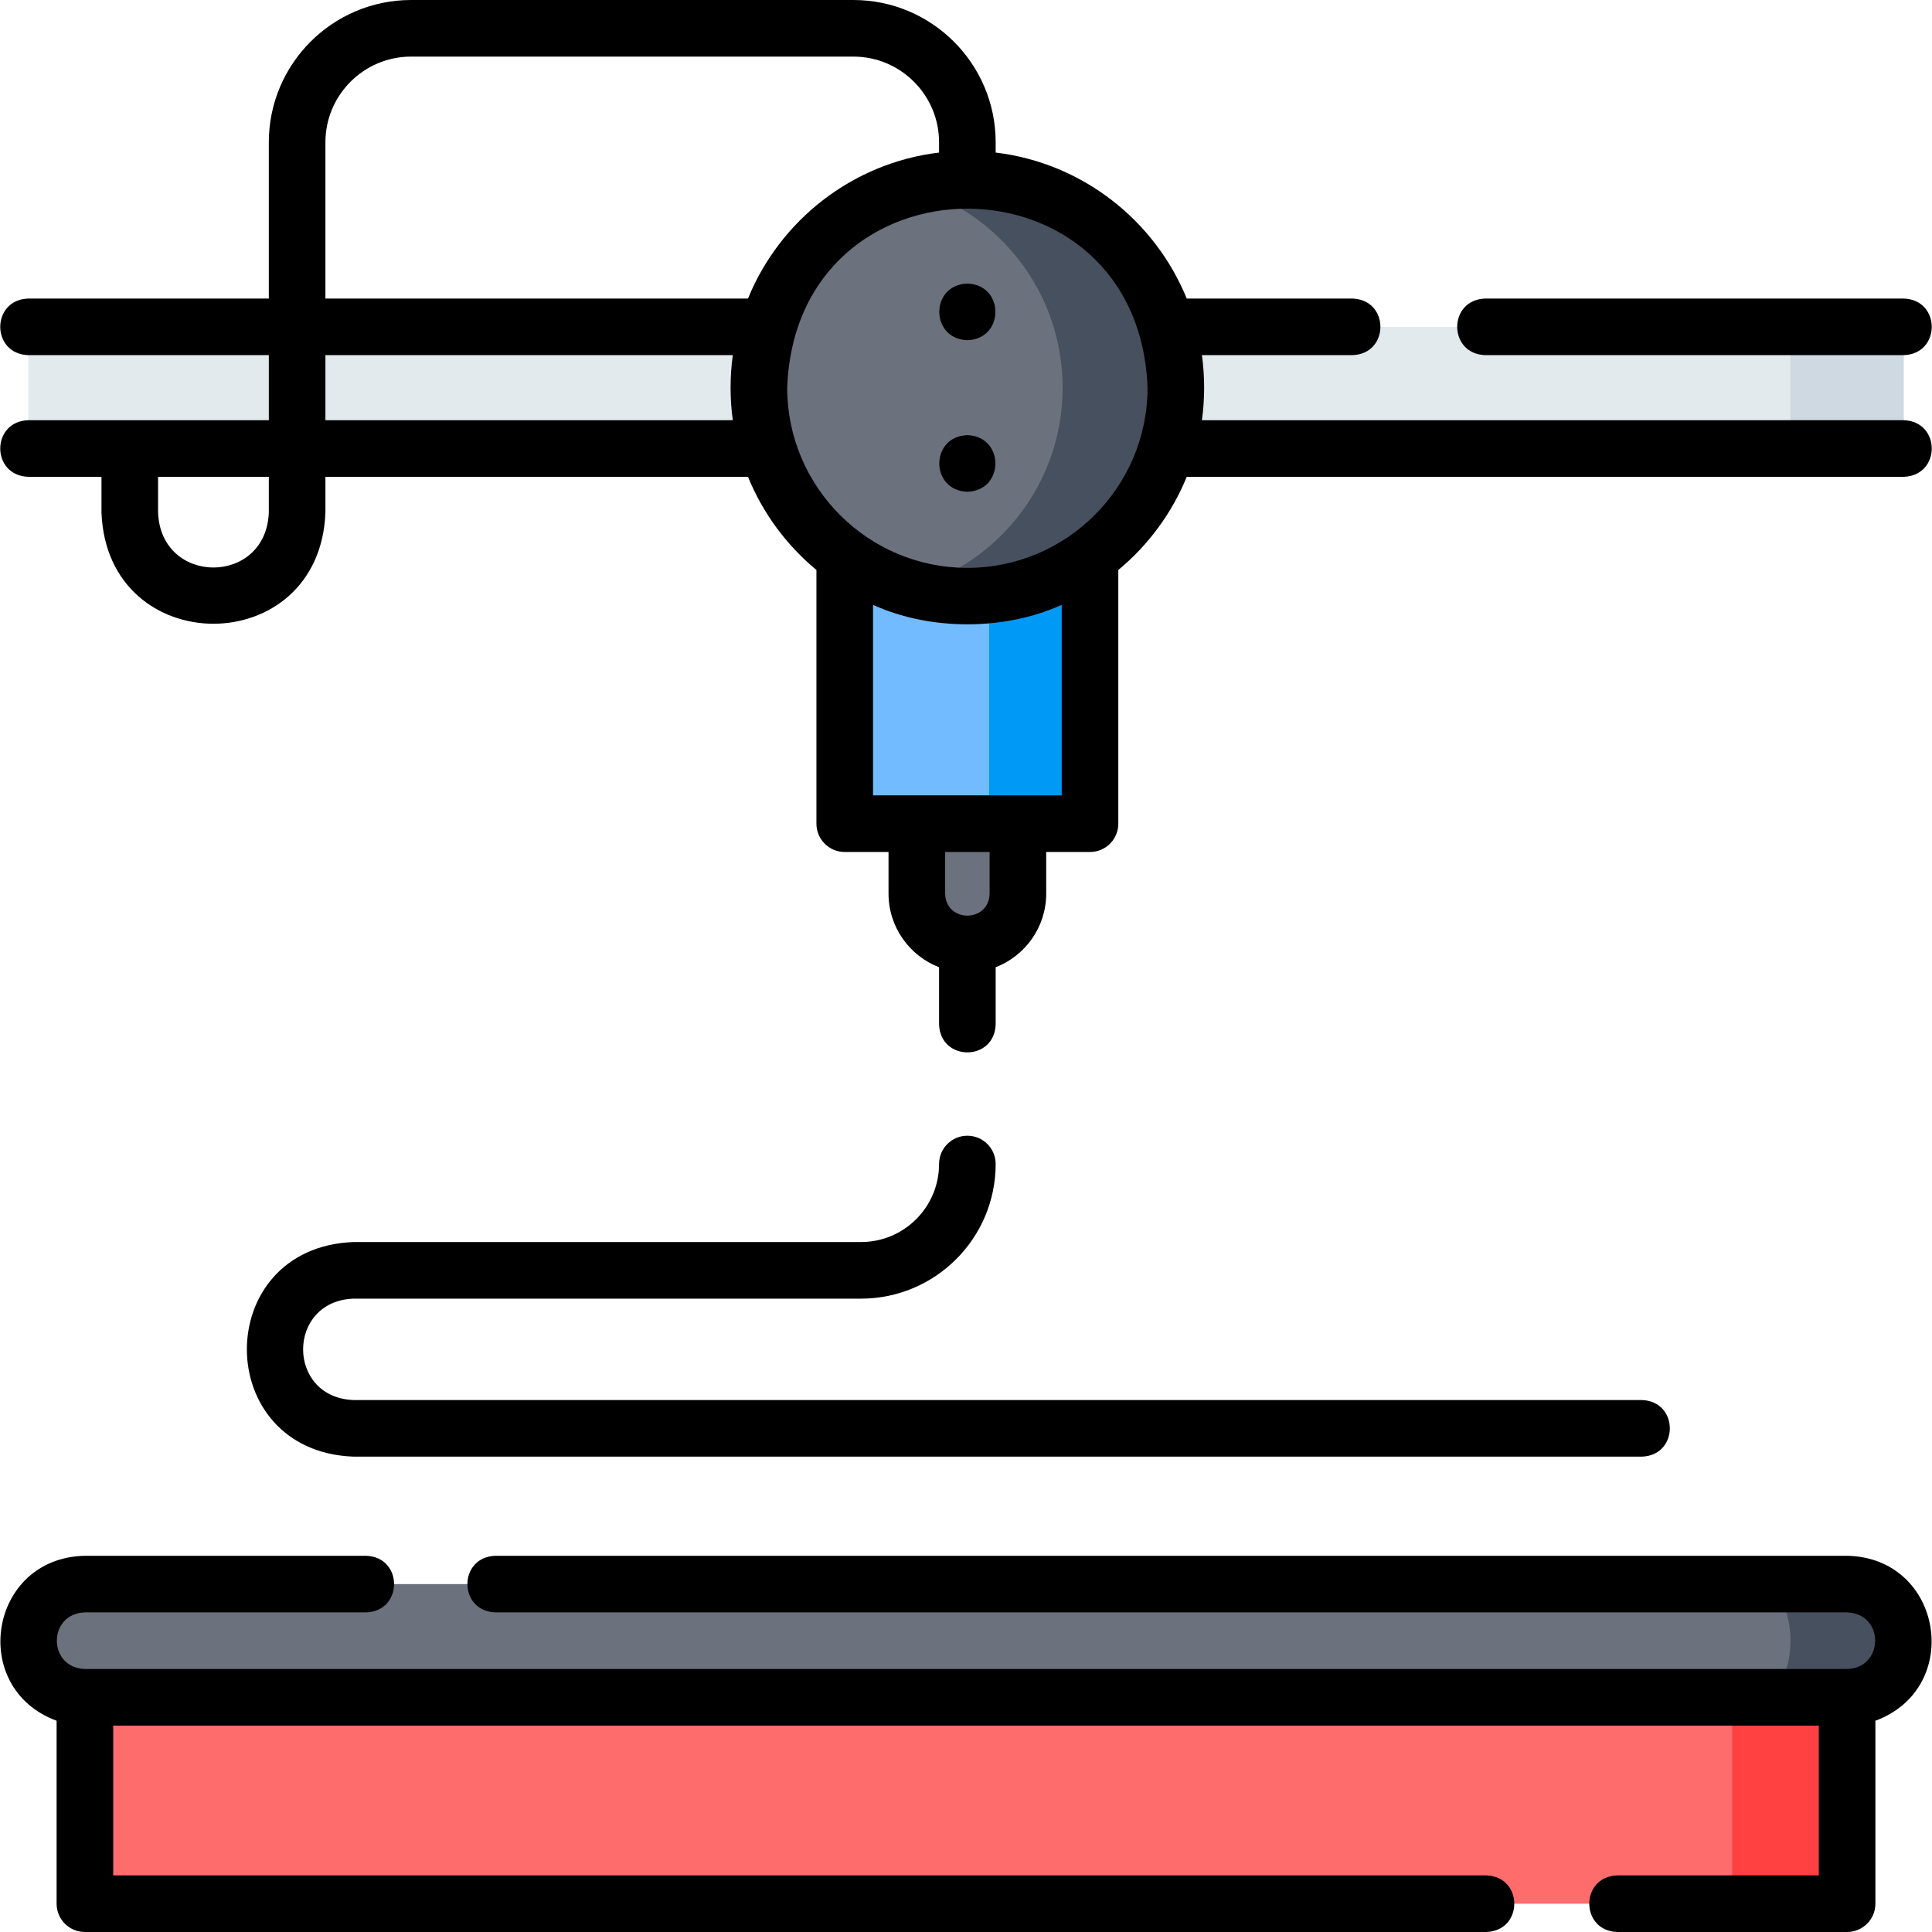 <svg id="Layer_1" enable-background="new 0 0 512 512" height="512" viewBox="0 0 512 512" width="512" xmlns="http://www.w3.org/2000/svg"><g><path d="m242.97 206.152v30.676c0 7.396 5.995 13.392 13.391 13.392 7.396 0 13.391-5.996 13.391-13.392v-30.676z" fill="#6b717d"/><path d="m223.861 147.904h65v70.382h-65z" fill="#72bbff"/><path d="m262.13 147.904h26.731v70.382h-26.731z" fill="#009af6"/><g><path d="m7.5 86.618h497v32.24h-497z" fill="#e3eaee"/><path d="m474.5 86.618h30v32.24h-30z" fill="#ced9e1"/><path d="m311.61 102.738c0 30.51-24.73 55.25-55.25 55.25-5.2 0-10.23-.72-15-2.06-23.22-6.54-40.25-27.88-40.25-53.19s17.03-46.65 40.25-53.19c4.77-1.34 9.8-2.06 15-2.06 30.52 0 55.25 24.74 55.25 55.25z" fill="#6b717d"/><path d="m311.61 102.738c0 30.51-24.73 55.25-55.25 55.25-5.2 0-10.23-.72-15-2.06 23.23-6.54 40.25-27.88 40.25-53.19s-17.02-46.65-40.25-53.19c4.77-1.34 9.8-2.06 15-2.06 30.52 0 55.25 24.74 55.25 55.25z" fill="#47505e"/></g><path d="m22.5 449.801h467v54.699h-467z" fill="#ff6c6c"/><path d="m459.054 449.801h30.446v54.699h-30.446z" fill="#ff4141"/><path d="m504.5 434.8c0 8.29-6.72 15-15 15h-467c-4.14 0-7.89-1.68-10.6-4.39-2.72-2.71-4.4-6.47-4.4-10.61 0-8.28 6.72-15 15-15h467c4.14 0 7.89 1.68 10.6 4.4 2.72 2.709 4.4 6.459 4.4 10.6z" fill="#6b717d"/><path d="m504.5 434.8c0 8.29-6.72 15-15 15h-20.09c3.12-3.66 5.09-9.02 5.09-15 0-5.52-1.68-10.52-4.4-14.14-.22-.3-.45-.58-.69-.86h20.09c4.14 0 7.89 1.68 10.6 4.4 2.72 2.709 4.4 6.459 4.4 10.6z" fill="#47505e"/></g><g><path d="m504.5 111.359h-185.979c.785-5.615.785-11.627 0-17.241h39.87c9.916-.307 9.909-14.696 0-15h-43.894c-8.445-20.713-27.652-35.937-50.636-38.686v-2.725c0-20.792-16.914-37.707-37.705-37.707h-117.212c-20.79 0-37.705 16.915-37.705 37.707v41.412h-63.739c-9.916.307-9.909 14.696 0 15h63.739v17.241h-63.739c-9.916.307-9.909 14.696 0 15h19.392v9.458c1.496 39.324 57.865 39.294 59.348 0v-9.458h111.986c3.94 9.663 10.221 18.131 18.136 24.695v67.231c0 4.142 3.358 7.5 7.5 7.5h11.609v11.042c0 8.878 5.566 16.48 13.391 19.5v15.127c.307 9.916 14.696 9.909 15 0v-15.127c7.825-3.02 13.392-10.622 13.392-19.5v-11.042h11.608c4.142 0 7.5-3.358 7.5-7.5v-67.231c7.914-6.564 14.196-15.032 18.136-24.695h190.002c9.916-.308 9.909-14.697 0-15.001zm-433.261 24.458c-.74 19.446-28.615 19.432-29.348 0v-9.458h29.348zm122.963-24.458h-107.963v-17.241h107.962c-.784 5.615-.784 11.627.001 17.241zm-107.963-32.241v-41.411c0-12.521 10.186-22.707 22.705-22.707h117.212c12.52 0 22.705 10.186 22.705 22.707v2.725c-22.984 2.75-42.19 17.973-50.636 38.686zm176.014 157.71c-.205 7.771-11.58 7.766-11.783 0v-11.042h11.783zm19.108-26.042h-50v-50.491c15.141 6.874 34.859 6.874 50 0zm-25-60.294c-26.33 0-47.75-21.422-47.75-47.753 2.4-63.264 93.109-63.247 95.5.001 0 26.33-21.42 47.752-47.75 47.752z"/><path d="m393.609 94.118h110.891c9.916-.307 9.909-14.696 0-15h-110.891c-9.916.308-9.909 14.696 0 15z"/><path d="m489.5 412.3h-358.196c-9.916.307-9.909 14.696 0 15h358.196c9.915.316 9.907 14.689 0 15.001h-467c-9.914-.316-9.907-14.689 0-15.001h74.5c9.916-.307 9.909-14.696 0-15h-74.5c-25.374.484-30.977 35.031-7.5 43.716v48.484c0 4.142 3.358 7.5 7.5 7.5h371.37c9.916-.307 9.909-14.696 0-15h-363.87v-39.699h452v39.699h-53.391c-9.916.307-9.909 14.696 0 15h60.891c4.142 0 7.5-3.358 7.5-7.5v-48.484c23.492-8.696 17.856-43.239-7.5-43.716z"/><path d="m93.674 344.154h134.514c19.67 0 35.674-16.004 35.674-35.675 0-4.142-3.358-7.5-7.5-7.5s-7.5 3.358-7.5 7.5c0 11.4-9.274 20.675-20.674 20.675h-134.514c-37.68 1.434-37.652 55.451 0 56.872h341.413c9.916-.307 9.909-14.696 0-15h-341.413c-17.803-.678-17.789-26.201 0-26.872z"/><path d="m256.359 75.15c-9.914.306-9.911 14.695 0 15 9.914-.306 9.912-14.695 0-15z"/><path d="m256.359 115.321c-9.914.306-9.911 14.695 0 15 9.914-.306 9.912-14.695 0-15z"/></g></svg>